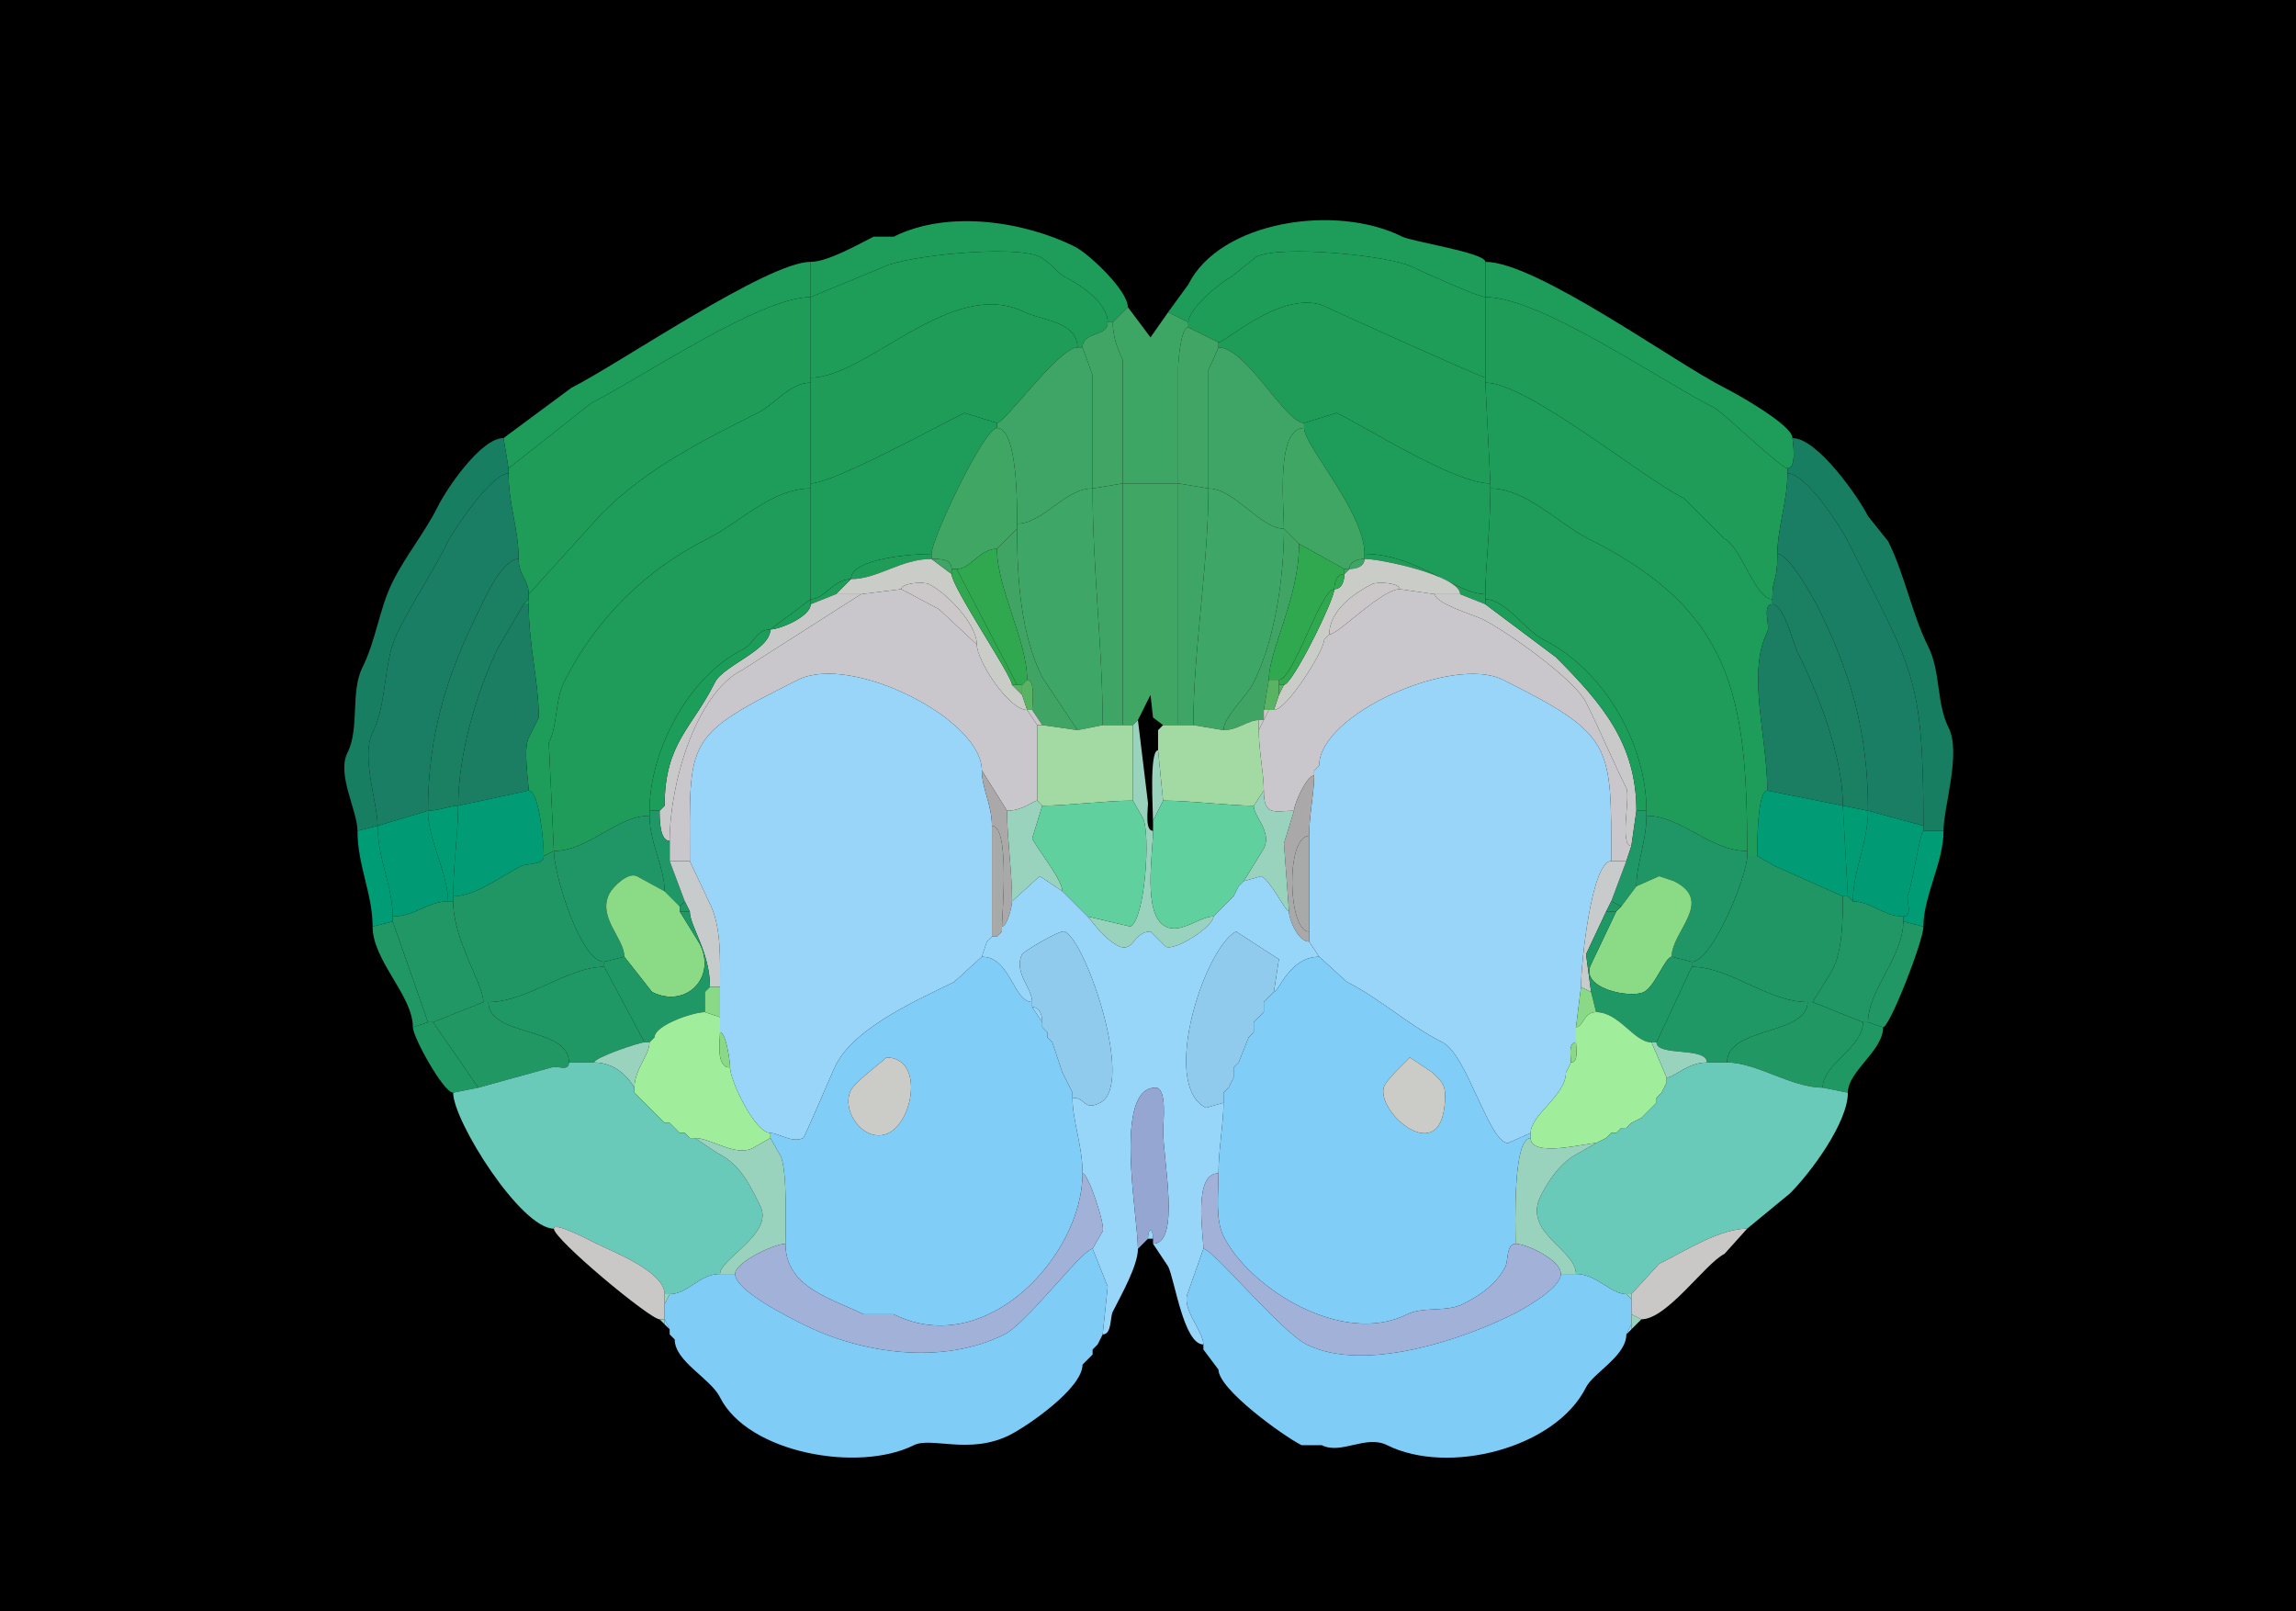 <svg xmlns="http://www.w3.org/2000/svg" xmlns:xlink="http://www.w3.org/1999/xlink"  viewBox="0 0 456 320">
<g>
<rect width="456" height="320" fill="#000000"  stroke-width="0" /> 
<path  fill="#1E9C59" stroke-width="0" stroke="#1E9C59" d = " M220 64 L221,64 C221,64 224,61 224,61 224,57.679 216.248,50.374 213.5,49 203.496,43.998 188.347,41.577 177.5,47 177.5,47 173.5,47 173.5,47 170.419,48.54 164.399,52 161,52 161,52 161,59 161,59 161,59 175.5,53 175.5,53 179.992,50.754 201.632,48.566 206.5,51 208.503,52.002 210.1,54.3 211.5,55 214.372,56.436 220,60.099 220,64  Z"/>

<path  fill="#1E9C59" stroke-width="0" stroke="#1E9C59" d = " M232 62 L236,64 C236,61.324 242.408,56.046 244.5,55 244.5,55 249.5,51 249.5,51 254.368,48.566 276.008,50.754 280.5,53 282.417,53.958 293.618,59 295,59 295,56.235 295,53.836 295,52 295,50.178 280.51,48.005 278.5,47 265.31,40.405 242.318,43.864 236,56.5 236,56.5 232,62 232,62  Z"/>

<path  fill="#1E9D58" stroke-width="0" stroke="#1E9D58" d = " M214 69 L215,69 C215,65.727 220,66.991 220,64 220,60.099 214.372,56.436 211.5,55 210.1,54.3 208.503,52.002 206.5,51 201.632,48.566 179.992,50.754 175.5,53 175.5,53 161,59 161,59 161,64.555 161,68.861 161,75 172.19,75 189.101,54.8 203.5,62 206.554,63.527 214,63.815 214,69  Z"/>

<path  fill="#1E9D58" stroke-width="0" stroke="#1E9D58" d = " M242 68 C243.364,68 255.398,56.949 263.5,61 266.344,62.422 294.396,75 295,75 295,75 295,59 295,59 293.618,59 282.417,53.958 280.5,53 276.008,50.754 254.368,48.566 249.5,51 249.5,51 244.5,55 244.5,55 242.408,56.046 236,61.324 236,64 236,64 236,65 236,65 236,65 242,68 242,68  Z"/>

<path  fill="#1E9D5A" stroke-width="0" stroke="#1E9D5A" d = " M100 87 L101,93 C101,93 117.5,80 117.5,80 127.36,75.07 150.889,59 161,59 161,59 161,52 161,52 152.39,52 122.877,72.312 113.5,77 113.5,77 100,87 100,87  Z"/>

<path  fill="#1E9D5A" stroke-width="0" stroke="#1E9D5A" d = " M356 87 C356,87.424 356.976,93 355,93 353.678,93 342.168,81.834 340.5,81 329.899,75.7 305.999,59 295,59 295,56.235 295,53.836 295,52 305.136,52 332.807,72.154 342.5,77 344.726,78.113 356,84.389 356,87  Z"/>

<path  fill="#1F9C58" stroke-width="0" stroke="#1F9C58" d = " M103 111 C103,114.334 105,115.042 105,118 105,118 119.5,102 119.5,102 128.671,92.829 139.762,87.369 150.5,82 153.976,80.262 156.845,76 161,76 161,76 161,75 161,75 161,68.861 161,64.555 161,59 150.889,59 127.36,75.07 117.5,80 117.5,80 101,93 101,93 101,93 101,94 101,94 101,100.369 103,104.951 103,111  Z"/>

<path  fill="#1F9C58" stroke-width="0" stroke="#1F9C58" d = " M353 110 C353,116.198 352,114.147 352,119 348.617,119 345.847,108.673 342.5,107 342.5,107 334.5,99 334.5,99 325.755,94.627 303.339,76 295,76 295,76 295,75 295,75 295,75 295,59 295,59 305.999,59 329.899,75.7 340.5,81 342.168,81.834 353.678,93 355,93 355,93 355,94 355,94 355,99.499 353,104.895 353,110  Z"/>

<path  fill="#1F9D58" stroke-width="0" stroke="#1F9D58" d = " M198 84 L191.5,82 C186.319,84.59 165.384,96 161,96 161,96 161,76 161,76 161,76 161,75 161,75 172.19,75 189.101,54.8 203.5,62 206.554,63.527 214,63.815 214,69 210.272,69 199.622,84 198,84  Z"/>

<path  fill="#3EA665" stroke-width="0" stroke="#3EA665" d = " M223 96 L234,96 C234,88.162 234,80.413 234,73 234,71.448 234.566,65 236,65 236,65 236,64 236,64 236,64 232,62 232,62 232,62 228.5,67 228.5,67 228.5,67 224,61 224,61 224,61 221,64 221,64 221,66.654 221.888,69.275 223,71.5 223,71.5 223,96 223,96  Z"/>

<path  fill="#1F9D58" stroke-width="0" stroke="#1F9D58" d = " M259 84 L265.5,82 C272.316,85.408 288.962,96 296,96 296,96 295,76 295,76 295,76 295,75 295,75 294.396,75 266.344,62.422 263.5,61 255.398,56.949 243.364,68 242,68 242,68 242,69 242,69 247.537,69 255.275,84 259,84  Z"/>

<path  fill="#40A565" stroke-width="0" stroke="#40A565" d = " M223 96 L217,97 C217,97 217,74.5 217,74.5 217,74.5 215,69 215,69 215,65.727 220,66.991 220,64 220,64 221,64 221,64 221,66.654 221.888,69.275 223,71.5 223,71.5 223,96 223,96  Z"/>

<path  fill="#40A565" stroke-width="0" stroke="#40A565" d = " M234 96 L240,97 C240,97 240,73.5 240,73.5 240,73.5 242,69 242,69 242,69 242,68 242,68 242,68 236,65 236,65 234.566,65 234,71.448 234,73 234,80.413 234,88.162 234,96  Z"/>

<path  fill="#3EA566" stroke-width="0" stroke="#3EA566" d = " M217 97 C211.446,97 207.196,104 202,104 202,100.754 202.161,85 198,85 198,85 198,84 198,84 199.622,84 210.272,69 214,69 214,69 215,69 215,69 215,69 217,74.5 217,74.5 217,74.5 217,97 217,97  Z"/>

<path  fill="#3EA566" stroke-width="0" stroke="#3EA566" d = " M240 97 C245.106,97 250.374,105 255,105 255,100.469 253.339,85 259,85 259,85 259,84 259,84 255.275,84 247.537,69 242,69 242,69 240,73.5 240,73.5 240,73.5 240,97 240,97  Z"/>

<path  fill="#1E9C5A" stroke-width="0" stroke="#1E9C5A" d = " M110 169 L108,170 C108,167.363 107.105,157 105,157 105,155.428 103.875,148.749 105,146.5 105,146.5 107,142.5 107,142.5 107,135.336 105,128.308 105,120 105,120 105,119 105,119 105,119 105,118 105,118 105,118 119.5,102 119.5,102 128.671,92.829 139.762,87.369 150.5,82 153.976,80.262 156.845,76 161,76 161,76 161,96 161,96 161,96 161,97 161,97 153.286,97 147.01,103.745 140.5,107 128.067,113.217 118.218,123.064 112,135.5 110.198,139.104 110.832,143.835 109,147.5 109,147.5 110,169 110,169  Z"/>

<path  fill="#1E9C5A" stroke-width="0" stroke="#1E9C5A" d = " M347 170 L349,170 C349,167.777 348.982,157 351,157 351,146.252 346.892,133.715 351,125.5 351.619,124.262 349.856,120 352,120 352,120 352,119 352,119 348.617,119 345.847,108.673 342.5,107 342.5,107 334.5,99 334.5,99 325.755,94.627 303.339,76 295,76 295,76 296,96 296,96 296,96 296,97 296,97 303.092,97 309.456,103.978 315.5,107 343.815,121.158 347,137.867 347,169 347,169 347,170 347,170  Z"/>

<path  fill="#1D9C5A" stroke-width="0" stroke="#1D9C5A" d = " M169 115 C165.56,115 163.747,119 161,119 161,110.171 161,104.286 161,97 161,97 161,96 161,96 165.384,96 186.319,84.59 191.5,82 191.5,82 198,84 198,84 198,84 198,85 198,85 195.47,85 185,106.979 185,110 181.704,110 169,110.778 169,115  Z"/>

<path  fill="#1D9C5A" stroke-width="0" stroke="#1D9C5A" d = " M271 110 C281.298,110 289.249,118 295,118 295,112.652 296,104.886 296,97 296,97 296,96 296,96 288.962,96 272.316,85.408 265.5,82 265.5,82 259,84 259,84 259,84 259,85 259,85 259,88.508 271,101.666 271,110  Z"/>

<path  fill="#3FA664" stroke-width="0" stroke="#3FA664" d = " M189 113 L190,113 C192.747,113 194.56,109 198,109 198,109 202,105 202,105 202,105 202,104 202,104 202,100.754 202.161,85 198,85 195.47,85 185,106.979 185,110 185,110 185,111 185,111 186.465,111 189,110.891 189,113  Z"/>

<path  fill="#3FA664" stroke-width="0" stroke="#3FA664" d = " M267 113 L268,113 C268,111.423 269.762,111 271,111 271,111 271,110 271,110 271,101.666 259,88.508 259,85 253.339,85 255,100.469 255,105 255,105 258,108 258,108 258,108 267,113 267,113  Z"/>

<path  fill="#187E61" stroke-width="0" stroke="#187E61" d = " M75 164 L71,165 C71,160.99 66.838,153.824 69,149.5 71.484,144.531 69.527,137.445 72,132.5 74.672,127.155 75.355,120.789 78,115.5 80.618,110.265 84.339,105.823 87,100.5 88.671,97.158 95.455,87 100,87 100,87 101,93 101,93 101,93 101,94 101,94 97.609,94 90.123,105.255 89,107.5 85.89,113.72 82.087,119.327 79,125.5 76.007,131.486 76.984,139.532 74,145.5 71.646,150.208 75,159.517 75,164  Z"/>

<path  fill="#187E61" stroke-width="0" stroke="#187E61" d = " M382 165 L386,165 C386,160.065 389.561,149.622 387,144.5 384.567,139.634 385.418,133.336 383,128.5 379.666,121.833 378.312,114.125 375,107.5 375,107.5 371,102.5 371,102.5 369.147,98.795 360.969,87 356,87 356,87.424 356.976,93 355,93 355,93 355,94 355,94 358.858,94 365.803,105.106 367,107.5 379.823,133.145 382,133.772 382,164 382,164 382,165 382,165  Z"/>

<path  fill="#1A7E64" stroke-width="0" stroke="#1A7E64" d = " M85 161 L75,164 C75,159.517 71.646,150.208 74,145.5 76.984,139.532 76.007,131.486 79,125.5 82.087,119.327 85.89,113.72 89,107.5 90.123,105.255 97.609,94 101,94 101,100.369 103,104.951 103,111 99.583,111 96.085,119.329 95,121.5 88.807,133.887 85,145.997 85,161  Z"/>

<path  fill="#1A7E64" stroke-width="0" stroke="#1A7E64" d = " M371 161 L382,164 C382,133.772 379.823,133.145 367,107.5 365.803,105.106 358.858,94 355,94 355,99.499 353,104.895 353,110 355.308,110 360.059,118.619 361,120.5 367.484,133.469 371,145.211 371,161  Z"/>

<path  fill="#3FA566" stroke-width="0" stroke="#3FA566" d = " M219 144 L223,144 C223,127.947 223,111.623 223,96 223,96 217,97 217,97 217,113.33 219,128.433 219,144  Z"/>

<path  fill="#40A664" stroke-width="0" stroke="#40A664" d = " M231 144 L234,144 C234,128.948 234,112.187 234,96 234,96 223,96 223,96 223,111.623 223,127.947 223,144 223,144 225,144 225,144 225,144 226,143 226,143 226,143 228.5,138 228.5,138 228.5,138 229,142.5 229,142.5 229,142.5 231,144 231,144  Z"/>

<path  fill="#3FA566" stroke-width="0" stroke="#3FA566" d = " M234 144 L237,144 C237,129.226 240,112.225 240,97 240,97 234,96 234,96 234,112.187 234,128.948 234,144  Z"/>

<path  fill="#1F9B5A" stroke-width="0" stroke="#1F9B5A" d = " M129 162 C122.495,162 116.836,169 110,169 110,169 109,147.5 109,147.5 110.832,143.835 110.198,139.104 112,135.5 118.218,123.064 128.067,113.217 140.5,107 147.01,103.745 153.286,97 161,97 161,104.286 161,110.171 161,119 161,119 153,125 153,125 150.141,125 149.803,127.849 147.5,129 136.427,134.536 129,149.458 129,161 129,161 129,162 129,162  Z"/>

<path  fill="#3EA666" stroke-width="0" stroke="#3EA666" d = " M219 144 L214,145 C214,145 207,134.5 207,134.5 202.776,126.052 202,115.188 202,105 202,105 202,104 202,104 207.196,104 211.446,97 217,97 217,113.33 219,128.433 219,144  Z"/>

<path  fill="#3EA666" stroke-width="0" stroke="#3EA666" d = " M237 144 L243,145 C243,142.306 247.501,138.499 249,135.5 253.158,127.184 255,114.866 255,105 250.374,105 245.106,97 240,97 240,112.225 237,129.226 237,144  Z"/>

<path  fill="#1F9B5A" stroke-width="0" stroke="#1F9B5A" d = " M327 162 C333.922,162 339.603,169 347,169 347,137.867 343.815,121.158 315.5,107 309.456,103.978 303.092,97 296,97 296,104.886 295,112.652 295,118 295,118 295,119 295,119 298.955,119 303.024,125.262 306.5,127 318.591,133.046 327,147.786 327,161 327,161 327,162 327,162  Z"/>

<path  fill="#40A564" stroke-width="0" stroke="#40A564" d = " M207 144 L214,145 C214,145 207,134.5 207,134.5 202.776,126.052 202,115.188 202,105 202,105 198,109 198,109 198,116.815 204,127.301 204,135 205.684,135 205,139.679 205,141 205,141 207,144 207,144  Z"/>

<path  fill="#40A564" stroke-width="0" stroke="#40A564" d = " M250 143 L251,143 C251,143 251,141 251,141 251,141 252,135 252,135 252,129.059 258,118.835 258,108 258,108 255,105 255,105 255,114.866 253.158,127.184 249,135.5 247.501,138.499 243,142.306 243,145 245.833,145 247.84,143 250,143  Z"/>

<path  fill="#2FA850" stroke-width="0" stroke="#2FA850" d = " M252 135 L254,135 C256.89,135 262.277,117 265,117 265,115.762 265.423,114 267,114 267,114 267,113 267,113 267,113 258,108 258,108 258,118.835 252,129.059 252,135  Z"/>

<path  fill="#2FA850" stroke-width="0" stroke="#2FA850" d = " M202 136 L203,136 C203,136 204,135 204,135 204,127.301 198,116.815 198,109 194.56,109 192.747,113 190,113 190,113 202,136 202,136  Z"/>

<path  fill="#1E9C58" stroke-width="0" stroke="#1E9C58" d = " M185 111 C178.84,111 174.395,115 169,115 169,110.778 181.704,110 185,110 185,110 185,111 185,111  Z"/>

<path  fill="#1E9C58" stroke-width="0" stroke="#1E9C58" d = " M295 119 L295,120 C295,120 290,118 290,118 290,114.391 274.466,111 271,111 271,111 271,110 271,110 281.298,110 289.249,118 295,118 295,118 295,119 295,119  Z"/>

<path  fill="#1B7F62" stroke-width="0" stroke="#1B7F62" d = " M366 160 L371,161 C371,145.211 367.484,133.469 361,120.5 360.059,118.619 355.308,110 353,110 353,116.198 352,114.147 352,119 352,119 352,120 352,120 354.295,120 356.171,127.842 357,129.5 361.179,137.858 366,150.233 366,160  Z"/>

<path  fill="#1B7F62" stroke-width="0" stroke="#1B7F62" d = " M91 160 C89.436,160 87.124,161 85,161 85,145.997 88.807,133.887 95,121.5 96.085,119.329 99.583,111 103,111 103,114.334 105,115.042 105,118 105,118 105,119 105,119 105,119 104,120 104,120 104,120 99,128.5 99,128.5 94.722,137.057 91,149.892 91,160  Z"/>

<path  fill="#CACCC7" stroke-width="0" stroke="#CACCC7" d = " M203 138 L204,141 C200.31,141 194,131.167 194,128 194,123.924 188.059,117.779 184.5,116 183.427,115.464 179,115.749 179,117 179,117 171,118 171,118 171,118 166,118 166,118 166,118 169,115 169,115 174.395,115 178.84,111 185,111 185,111 189,114 189,114 189,116.559 201,134.241 201,136 201,136 203,138 203,138  Z"/>

<path  fill="#3FA466" stroke-width="0" stroke="#3FA466" d = " M189 113 L189,114 C189,114 185,111 185,111 186.465,111 189,110.891 189,113  Z"/>

<path  fill="#3FA466" stroke-width="0" stroke="#3FA466" d = " M271 111 C269.762,111 268,111.423 268,113 269.238,113 271,112.577 271,111  Z"/>

<path  fill="#CACCC7" stroke-width="0" stroke="#CACCC7" d = " M254 138 L253,141 C255.603,141 263,129.174 263,127 263,127 264,126 264,126 264,121.134 269.153,117.674 272.5,116 273.573,115.464 278,115.749 278,117 278,117 285,118 285,118 285,118 290,118 290,118 290,114.391 274.466,111 271,111 271,112.577 269.238,113 268,113 268,113 267,114 267,114 267,115.238 266.577,117 265,117 265,119.119 256.68,136 255,136 255,136 254,138 254,138  Z"/>

<path  fill="#2FA84F" stroke-width="0" stroke="#2FA84F" d = " M201 136 L202,136 C202,136 190,113 190,113 190,113 189,113 189,113 189,113 189,114 189,114 189,116.559 201,134.241 201,136  Z"/>

<path  fill="#3FA466" stroke-width="0" stroke="#3FA466" d = " M268 113 L267,114 C267,114 267,113 267,113 267,113 268,113 268,113  Z"/>

<path  fill="#2FA84F" stroke-width="0" stroke="#2FA84F" d = " M267 114 C265.423,114 265,115.762 265,117 266.577,117 267,115.238 267,114  Z"/>

<path  fill="#1E9C58" stroke-width="0" stroke="#1E9C58" d = " M161 119 L161,120 C161,120 166,118 166,118 166,118 169,115 169,115 165.56,115 163.747,119 161,119  Z"/>

<path  fill="#CCC7C9" stroke-width="0" stroke="#CCC7C9" d = " M179 117 L186.5,121 L194,128 C194,123.924 188.059,117.779 184.5,116 183.427,115.464 179,115.749 179,117  Z"/>

<path  fill="#CCC7C9" stroke-width="0" stroke="#CCC7C9" d = " M278 117 C274.399,117 265.784,126 264,126 264,121.134 269.153,117.674 272.5,116 273.573,115.464 278,115.749 278,117  Z"/>

<path  fill="#CAC7CC" stroke-width="0" stroke="#CAC7CC" d = " M133 171 L137,171 C137,146.607 135.776,146.362 158.5,135 169.012,129.744 195,142.747 195,153 195,153 200,161 200,161 203.128,161 205.28,159 206,159 206,153.401 206,149.02 206,144 206,144 204,141 204,141 200.31,141 194,131.167 194,128 194,128 186.5,121 186.5,121 186.5,121 179,117 179,117 179,117 171,118 171,118 171,118 147.5,133 147.5,133 138.151,137.675 133,155.677 133,167 133,167 133,171 133,171  Z"/>

<path  fill="#2FA84F" stroke-width="0" stroke="#2FA84F" d = " M254 136 L255,136 C256.68,136 265,119.119 265,117 262.277,117 256.89,135 254,135 254,135 254,136 254,136  Z"/>

<path  fill="#CAC7CC" stroke-width="0" stroke="#CAC7CC" d = " M320 171 L323,171 C323,171 324,168 324,168 321.573,168 323.861,158.222 323,156.5 320.228,150.955 317.843,145.186 315,139.5 312.638,134.776 299.105,125.303 294.5,123 292.971,122.235 285,119.838 285,118 285,118 278,117 278,117 274.399,117 265.784,126 264,126 264,126 263,127 263,127 263,129.174 255.603,141 253,141 253,141 252,141 252,141 252,141 251,143 251,143 251,143 250,145 250,145 250,148.962 251,153.688 251,157 251,162.269 253.19,161 257,161 257,159.699 259.496,154 261,154 261,154 261,153 261,153 261,153 262,152 262,152 262,141.839 288.546,130.023 298.5,135 320.532,146.016 320,147.809 320,171  Z"/>

<path  fill="#C9C9CA" stroke-width="0" stroke="#C9C9CA" d = " M131 161 C131,162.623 131.005,167 133,167 133,155.677 138.151,137.675 147.5,133 147.5,133 171,118 171,118 171,118 166,118 166,118 166,118 161,120 161,120 161,122.449 154.846,125 153,125 153,129.098 143.679,132.141 142,135.5 137.369,144.761 132,147.573 132,160 132,160 131,161 131,161  Z"/>

<path  fill="#C9C9CA" stroke-width="0" stroke="#C9C9CA" d = " M325 161 L324,168 C321.573,168 323.861,158.222 323,156.5 320.228,150.955 317.843,145.186 315,139.5 312.638,134.776 299.105,125.303 294.5,123 292.971,122.235 285,119.838 285,118 285,118 290,118 290,118 290,118 295,120 295,120 295,120 309,130.5 309,130.5 318.338,139.838 325,147.791 325,161  Z"/>

<path  fill="#1F9C58" stroke-width="0" stroke="#1F9C58" d = " M104 120 L105,120 C105,120 105,119 105,119 105,119 104,120 104,120  Z"/>

<path  fill="#1D9D5A" stroke-width="0" stroke="#1D9D5A" d = " M161 120 C161,122.449 154.846,125 153,125 153,125 161,119 161,119 161,119 161,120 161,120  Z"/>

<path  fill="#1D9D5A" stroke-width="0" stroke="#1D9D5A" d = " M325 161 L327,161 C327,147.786 318.591,133.046 306.5,127 303.024,125.262 298.955,119 295,119 295,119 295,120 295,120 295,120 309,130.5 309,130.5 318.338,139.838 325,147.791 325,161  Z"/>

<path  fill="#1B7E63" stroke-width="0" stroke="#1B7E63" d = " M105 157 L91,160 C91,149.892 94.722,137.057 99,128.5 99,128.5 104,120 104,120 104,120 105,120 105,120 105,128.308 107,135.336 107,142.5 107,142.5 105,146.5 105,146.5 103.875,148.749 105,155.428 105,157  Z"/>

<path  fill="#1B7E63" stroke-width="0" stroke="#1B7E63" d = " M351 157 L366,160 C366,150.233 361.179,137.858 357,129.5 356.171,127.842 354.295,120 352,120 349.856,120 351.619,124.262 351,125.5 346.892,133.715 351,146.252 351,157  Z"/>

<path  fill="#1D9D5A" stroke-width="0" stroke="#1D9D5A" d = " M129 161 L131,161 C131,161 132,160 132,160 132,147.573 137.369,144.761 142,135.5 143.679,132.141 153,129.098 153,125 150.141,125 149.803,127.849 147.5,129 136.427,134.536 129,149.458 129,161  Z"/>

<path  fill="#CCC7C9" stroke-width="0" stroke="#CCC7C9" d = " M264 126 L263,127 C263,127 264,126 264,126  Z"/>

<path  fill="#98D5F9" stroke-width="0" stroke="#98D5F9" d = " M145 212 C145,214.645 149.954,225 153,225 154.606,225 157.339,227.081 159.5,226 159.859,225.82 165.223,213.055 166,211.5 169.827,203.845 183.129,198.185 189.5,195 189.5,195 195,190 195,190 195,190 196,187 196,187 196,187 197,186 197,186 197,186 197,164 197,164 197,159.768 195,156.62 195,153 195,142.747 169.012,129.744 158.5,135 135.776,146.362 137,146.607 137,171 137,171 141,179.5 141,179.5 143.278,184.056 143,190.495 143,196 143,196 143,202 143,202 143,202 143,205 143,205 144.175,205 145,210.704 145,212  Z"/>

<path  fill="#58B362" stroke-width="0" stroke="#58B362" d = " M204 141 L205,141 C205,139.679 205.684,135 204,135 204,135 203,136 203,136 203,136 203,138 203,138 203,138 204,141 204,141  Z"/>

<path  fill="#58B362" stroke-width="0" stroke="#58B362" d = " M252 141 L253,141 C253,141 254,138 254,138 254,138 254,136 254,136 254,136 254,135 254,135 254,135 252,135 252,135 252,135 251,141 251,141 251,141 252,141 252,141  Z"/>

<path  fill="#98D5F9" stroke-width="0" stroke="#98D5F9" d = " M311 213 C311,217.594 304,221.318 304,225 304,225 299.5,227 299.5,227 295.745,227 291.374,209.437 286.5,207 279.87,203.685 274,198.25 267.5,195 267.5,195 262,190 262,190 262,190 260,187 260,187 260,187 260,185 260,185 260,185 260,166 260,166 260,161.893 261,157.531 261,154 261,154 261,153 261,153 261,153 262,152 262,152 262,141.839 288.546,130.023 298.5,135 320.532,146.016 320,147.809 320,171 316.114,171 314,191.252 314,196 314,196 313,204 313,204 313,204 313,207 313,207 311.421,207 312,209.855 312,211 312,211 311,213 311,213  Z"/>

<path  fill="#58B263" stroke-width="0" stroke="#58B263" d = " M203 136 L203,138 C203,138 201,136 201,136 201,136 202,136 202,136 202,136 203,136 203,136  Z"/>

<path  fill="#58B263" stroke-width="0" stroke="#58B263" d = " M255 136 L254,138 C254,138 254,136 254,136 254,136 255,136 255,136  Z"/>

<path  fill="#CCC7C9" stroke-width="0" stroke="#CCC7C9" d = " M206 144 L207,144 C207,144 205,141 205,141 205,141 204,141 204,141 204,141 206,144 206,144  Z"/>

<path  fill="#CCC7C9" stroke-width="0" stroke="#CCC7C9" d = " M252 141 L251,143 C251,143 251,141 251,141 251,141 252,141 252,141  Z"/>

<path  fill="#99D2BD" stroke-width="0" stroke="#99D2BD" d = " M216 182 L218.5,185 C225.603,192.103 224.066,185 228.5,185 L231.5,188 C233.392,188.946 241,184.009 241,182 238.224,182 234.554,185.527 231.5,184 226.856,181.678 229,169.526 229,165 227.335,165 228,160.778 228,159.5 228,159.5 226,143 226,143 226,143 225,144 225,144 225,148.555 225,154.234 225,159 225,159 227,162.5 227,162.5 228.529,165.558 227.439,182.53 224.5,184 224.5,184 216,182 216,182  Z"/>

<path  fill="#A3DAA3" stroke-width="0" stroke="#A3DAA3" d = " M231 159 C236.489,159 244.037,160 249,160 249,160 251,157 251,157 251,153.688 250,148.962 250,145 250,145 250,143 250,143 247.84,143 245.833,145 243,145 243,145 237,144 237,144 237,144 234,144 234,144 234,144 231,144 231,144 231,144 230,145 230,145 230,145 230,149 230,149 230,149 231,159 231,159  Z"/>

<path  fill="#CCC7C9" stroke-width="0" stroke="#CCC7C9" d = " M251 143 L250,145 C250,145 250,143 250,143 250,143 251,143 251,143  Z"/>

<path  fill="#A3DAA3" stroke-width="0" stroke="#A3DAA3" d = " M225 159 C219.55,159 211.984,160 207,160 207,160 206,159 206,159 206,153.401 206,149.02 206,144 206,144 207,144 207,144 207,144 214,145 214,145 214,145 219,144 219,144 219,144 223,144 223,144 223,144 225,144 225,144 225,148.555 225,154.234 225,159  Z"/>

<path  fill="#99D2BD" stroke-width="0" stroke="#99D2BD" d = " M231 144 L230,145 C230,145 231,144 231,144  Z"/>

<path  fill="#99D2BD" stroke-width="0" stroke="#99D2BD" d = " M231 159 L229,163 C229,161.009 228.207,149 230,149 230,149 231,159 231,159  Z"/>

<path  fill="#AAA8A9" stroke-width="0" stroke="#AAA8A9" d = " M262 152 L261,153 C261,153 262,152 262,152  Z"/>

<path  fill="#AAA8A9" stroke-width="0" stroke="#AAA8A9" d = " M201 179 C201,180.041 200.014,184 199,184 199,181.647 200.63,164 197,164 197,159.768 195,156.62 195,153 195,153 200,161 200,161 200,166.361 201,173.004 201,179  Z"/>

<path  fill="#AAA8A9" stroke-width="0" stroke="#AAA8A9" d = " M260 185 L260,187 C257.823,187 256,182.664 256,181 256,181 255,167.5 255,167.5 255,167.5 257,161 257,161 257,159.699 259.496,154 261,154 261,157.531 260,161.893 260,166 255.296,166 255.746,185 260,185  Z"/>

<path  fill="#019C75" stroke-width="0" stroke="#019C75" d = " M108 170 C108,171.845 104.619,171.441 103.5,172 99.693,173.904 94.402,178 90,178 90,172.004 91,165.361 91,160 91,160 105,157 105,157 107.105,157 108,167.363 108,170  Z"/>

<path  fill="#99D2BD" stroke-width="0" stroke="#99D2BD" d = " M247 175 L250.5,174 C252.449,174.974 255.27,181 256,181 256,181 255,167.5 255,167.5 255,167.5 257,161 257,161 253.19,161 251,162.269 251,157 251,157 249,160 249,160 249,162.259 252.675,165.151 251,168.5 251,168.5 247,175 247,175  Z"/>

<path  fill="#019C75" stroke-width="0" stroke="#019C75" d = " M366 178 L367,178 C367,178 366,160 366,160 366,160 351,157 351,157 348.982,157 349,167.777 349,170 349,170 352.5,172 352.5,172 352.5,172 366,178 366,178  Z"/>

<path  fill="#99D2BD" stroke-width="0" stroke="#99D2BD" d = " M211 177 L206.5,174 L201,179 C201,173.004 200,166.361 200,161 203.128,161 205.28,159 206,159 206,159 207,160 207,160 207,160 205,166.5 205,166.5 206.131,168.761 211,174.738 211,177  Z"/>

<path  fill="#61D09F" stroke-width="0" stroke="#61D09F" d = " M211 177 L216,182 C216,182 224.5,184 224.5,184 227.439,182.53 228.529,165.558 227,162.5 227,162.5 225,159 225,159 219.55,159 211.984,160 207,160 207,160 205,166.5 205,166.5 206.131,168.761 211,174.738 211,177  Z"/>

<path  fill="#61D09F" stroke-width="0" stroke="#61D09F" d = " M244 179 L241,182 C238.224,182 234.554,185.527 231.5,184 226.856,181.678 229,169.526 229,165 229,165 229,163 229,163 229,163 231,159 231,159 236.489,159 244.037,160 249,160 249,162.259 252.675,165.151 251,168.5 251,168.5 247,175 247,175 247,175 246,176 246,176 246,176 245,178 245,178 245,178 244,179 244,179  Z"/>

<path  fill="#009C74" stroke-width="0" stroke="#009C74" d = " M89 179 L90,179 C90,179 90,178 90,178 90,172.004 91,165.361 91,160 89.436,160 87.124,161 85,161 85,166.775 89,173.565 89,179  Z"/>

<path  fill="#1F9766" stroke-width="0" stroke="#1F9766" d = " M132 160 L131,161 C131,161 132,160 132,160  Z"/>

<path  fill="#009C74" stroke-width="0" stroke="#009C74" d = " M367 178 L368,179 C368,172.843 371,167.411 371,161 371,161 366,160 366,160 366,160 367,178 367,178  Z"/>

<path  fill="#009B75" stroke-width="0" stroke="#009B75" d = " M89 179 C85.01,179 82.334,182 78,182 78,176.09 75,170.546 75,164 75,164 85,161 85,161 85,166.775 89,173.565 89,179  Z"/>

<path  fill="#1F9766" stroke-width="0" stroke="#1F9766" d = " M136 179 L135,180 C135,180 132,177 132,177 132,172.254 129,167.367 129,162 129,162 129,161 129,161 129,161 131,161 131,161 131,162.623 131.005,167 133,167 133,167 133,171 133,171 133,171 136,179 136,179  Z"/>

<path  fill="#1F9766" stroke-width="0" stroke="#1F9766" d = " M320 179 L322,180 C322,180 325,176 325,176 325,171.545 327,167.171 327,162 327,162 327,161 327,161 327,161 325,161 325,161 325,161 324,168 324,168 324,168 323,171 323,171 323,171 320,179 320,179  Z"/>

<path  fill="#009B75" stroke-width="0" stroke="#009B75" d = " M368 179 C371.541,179 374.145,182 378,182 380.064,182 378.426,178.647 379,177.5 379.698,176.105 381.4,165 382,165 382,165 382,164 382,164 382,164 371,161 371,161 371,167.411 368,172.843 368,179  Z"/>

<path  fill="#209666" stroke-width="0" stroke="#209666" d = " M124 190 L120,191 C115.283,191 110,173.586 110,169 116.836,169 122.495,162 129,162 129,167.367 132,172.254 132,177 132,177 126.5,174 126.5,174 124.748,173.124 121.702,176.096 121,177.5 118.64,182.22 124,186.338 124,190  Z"/>

<path  fill="#209666" stroke-width="0" stroke="#209666" d = " M332 190 L336,191 C340.093,191 347,173.929 347,170 347,170 347,169 347,169 339.603,169 333.922,162 327,162 327,167.171 325,171.545 325,176 325,176 329.5,174 329.5,174 329.5,174 332.5,175 332.5,175 340.553,179.027 332,184.927 332,190  Z"/>

<path  fill="#009C75" stroke-width="0" stroke="#009C75" d = " M78 183 L74,184 C74,177.519 71,171.851 71,165 71,165 75,164 75,164 75,170.546 78,176.09 78,182 78,182 78,183 78,183  Z"/>

<path  fill="#A8AAAA" stroke-width="0" stroke="#A8AAAA" d = " M197 186 L198,186 C198,186 199,185 199,185 199,185 199,184 199,184 199,181.647 200.63,164 197,164 197,164 197,186 197,186  Z"/>

<path  fill="#A8AAAA" stroke-width="0" stroke="#A8AAAA" d = " M260 166 C255.296,166 255.746,185 260,185 260,185 260,166 260,166  Z"/>

<path  fill="#009C75" stroke-width="0" stroke="#009C75" d = " M378 183 L382,184 C382,177.921 386,171.274 386,165 386,165 382,165 382,165 381.4,165 379.698,176.105 379,177.5 378.426,178.647 380.064,182 378,182 378,182 378,183 378,183  Z"/>

<path  fill="#209665" stroke-width="0" stroke="#209665" d = " M96 199 L97,199 C104.746,199 112.744,192 120,192 120,192 120,191 120,191 115.283,191 110,173.586 110,169 110,169 108,170 108,170 108,171.845 104.619,171.441 103.5,172 99.693,173.904 94.402,178 90,178 90,178 90,179 90,179 90,186.714 96,195.428 96,199  Z"/>

<path  fill="#209665" stroke-width="0" stroke="#209665" d = " M359 199 L360,199 C360,199 364,192.5 364,192.5 365.941,188.619 366,182.643 366,178 366,178 352.5,172 352.5,172 352.5,172 349,170 349,170 349,170 347,170 347,170 347,173.929 340.093,191 336,191 336,191 336,192 336,192 343.537,192 351.122,199 359,199  Z"/>

<path  fill="#C8CBCC" stroke-width="0" stroke="#C8CBCC" d = " M141 196 L143,196 C143,190.495 143.278,184.056 141,179.5 141,179.5 137,171 137,171 137,171 133,171 133,171 133,171 136,179 136,179 136,179 137,181 137,181 137,183.954 141,188.991 141,196  Z"/>

<path  fill="#C8CBCC" stroke-width="0" stroke="#C8CBCC" d = " M314 196 L316,197 C316,197 315,189.5 315,189.5 315,189.5 319,181 319,181 319,181 320,179 320,179 320,179 323,171 323,171 323,171 320,171 320,171 316.114,171 314,191.252 314,196  Z"/>

<path  fill="#8ADA86" stroke-width="0" stroke="#8ADA86" d = " M135 181 L139,187.5 C142.351,194.203 136.178,200.339 129.5,197 L124,190 C124,186.338 118.64,182.22 121,177.5 121.702,176.096 124.748,173.124 126.5,174 126.5,174 132,177 132,177 132,177 135,180 135,180 135,180 135,181 135,181  Z"/>

<path  fill="#97D6F9" stroke-width="0" stroke="#97D6F9" d = " M239 248 L236,256.5 C234.363,259.774 239,264.252 239,267 235.085,267 233.308,254.117 232,251.5 232,251.5 229,247 229,247 234.519,247 231,230.295 231,224.5 231,223.068 231.863,216 229.5,216 221.008,216 226,241.579 226,248 226,251.399 222.54,257.419 221,260.5 220.441,261.619 220.845,265 219,265 219,265 220,255.5 220,255.5 220,255.5 217,248 217,248 217,248 219,244.5 219,244.5 219.559,243.382 216.163,233 215,233 215,227.554 213,222.537 213,218 215.791,218 215.135,220.683 218.5,219 225.407,215.546 215.799,187.15 211.5,185 210.545,184.522 203.239,189.022 203,189.5 201.22,193.06 205,196.23 205,199 201.246,199 200.697,190 195,190 195,190 196,187 196,187 196,187 197,186 197,186 197,186 198,186 198,186 198,186 199,185 199,185 199,185 199,184 199,184 200.014,184 201,180.041 201,179 201,179 206.5,174 206.5,174 206.5,174 211,177 211,177 211,177 216,182 216,182 216,182 218.5,185 218.5,185 225.603,192.103 224.066,185 228.5,185 228.5,185 231.5,188 231.5,188 233.392,188.946 241,184.009 241,182 241,182 244,179 244,179 244,179 245,178 245,178 245,178 246,176 246,176 246,176 247,175 247,175 247,175 250.5,174 250.5,174 252.449,174.974 255.27,181 256,181 256,182.664 257.823,187 260,187 260,187 262,190 262,190 256.102,190 253.975,197 253,197 253,197 254,190.5 254,190.5 254,190.5 245.5,185 245.5,185 239.309,188.095 230.298,215.399 239.5,220 239.5,220 243,219 243,219 243,223.121 242,228.275 242,233 236.902,233 239,245.07 239,248  Z"/>

<path  fill="#8ADA86" stroke-width="0" stroke="#8ADA86" d = " M321 181 L316,191.5 C313.595,196.311 323.823,198.339 326.5,197 328.683,195.908 330.759,190 332,190 332,184.927 340.553,179.027 332.5,175 332.5,175 329.5,174 329.5,174 329.5,174 325,176 325,176 325,176 322,180 322,180 322,180 321,181 321,181  Z"/>

<path  fill="#99D2BD" stroke-width="0" stroke="#99D2BD" d = " M247 175 L246,176 C246,176 247,175 247,175  Z"/>

<path  fill="#99D2BD" stroke-width="0" stroke="#99D2BD" d = " M245 178 L244,179 C244,179 245,178 245,178  Z"/>

<path  fill="#209765" stroke-width="0" stroke="#209765" d = " M370 203 L371,203 C371,196.553 378,190.065 378,183 378,183 378,182 378,182 374.145,182 371.541,179 368,179 368,179 367,178 367,178 367,178 366,178 366,178 366,182.643 365.941,188.619 364,192.5 364,192.5 360,199 360,199 360,199 370,203 370,203  Z"/>

<path  fill="#209765" stroke-width="0" stroke="#209765" d = " M85 203 L86,203 C86,203 96,199 96,199 96,195.428 90,186.714 90,179 90,179 89,179 89,179 85.01,179 82.334,182 78,182 78,182 78,183 78,183 78,183 85,203 85,203  Z"/>

<path  fill="#219665" stroke-width="0" stroke="#219665" d = " M135 181 L137,181 C137,181 136,179 136,179 136,179 135,180 135,180 135,180 135,181 135,181  Z"/>

<path  fill="#219665" stroke-width="0" stroke="#219665" d = " M319 181 L321,181 C321,181 322,180 322,180 322,180 320,179 320,179 320,179 319,181 319,181  Z"/>

<path  fill="#1F9866" stroke-width="0" stroke="#1F9866" d = " M128 207 L129,207 C129,207 130,206 130,206 130,203.591 137.68,201 140,201 140,201 140,197 140,197 140,197 141,196 141,196 141,188.991 137,183.954 137,181 137,181 135,181 135,181 135,181 139,187.5 139,187.5 142.351,194.203 136.178,200.339 129.5,197 129.5,197 124,190 124,190 124,190 120,191 120,191 120,191 120,192 120,192 120,192 128,207 128,207  Z"/>

<path  fill="#1F9866" stroke-width="0" stroke="#1F9866" d = " M328 207 L329,207 C329,207 336,192 336,192 336,192 336,191 336,191 336,191 332,190 332,190 330.759,190 328.683,195.908 326.5,197 323.823,198.339 313.595,196.311 316,191.5 316,191.5 321,181 321,181 321,181 319,181 319,181 319,181 315,189.5 315,189.5 315,189.5 316,197 316,197 316,197 317,201 317,201 321.595,201 324.54,207 328,207  Z"/>

<path  fill="#209764" stroke-width="0" stroke="#209764" d = " M85 203 L82,204 C82,197.702 74,190.818 74,184 74,184 78,183 78,183 78,183 85,203 85,203  Z"/>

<path  fill="#209764" stroke-width="0" stroke="#209764" d = " M371 203 L374,204 C375.285,204 382,186.932 382,184 382,184 378,183 378,183 378,190.065 371,196.553 371,203  Z"/>

<path  fill="#AAA8A9" stroke-width="0" stroke="#AAA8A9" d = " M199 185 L198,186 C198,186 199,185 199,185  Z"/>

<path  fill="#90CAED" stroke-width="0" stroke="#90CAED" d = " M213 217 L213,218 C215.791,218 215.135,220.683 218.5,219 225.407,215.546 215.799,187.15 211.5,185 210.545,184.522 203.239,189.022 203,189.5 201.22,193.06 205,196.23 205,199 205,199 205,200 205,200 206.577,200 207,201.762 207,203 207,203 207,204 207,204 207,204 208,205 208,205 208,205 208,206 208,206 208,206 209,207 209,207 209,207 211,213 211,213 211,213 213,217 213,217  Z"/>

<path  fill="#90CAED" stroke-width="0" stroke="#90CAED" d = " M243 217 L243,219 C243,219 239.5,220 239.5,220 230.298,215.399 239.309,188.095 245.5,185 245.5,185 254,190.5 254,190.5 254,190.5 253,197 253,197 253,197 252,198 252,198 252,198 251,199 251,199 251,199 251,201 251,201 251,201 250,202 250,202 250,202 249,203 249,203 249,203 249,205 249,205 249,205 248,206 248,206 248,206 246,211 246,211 246,211 245,212 245,212 245,212 245,214 245,214 245,214 244,216 244,216 244,216 243,217 243,217  Z"/>

<path  fill="#AAA8A9" stroke-width="0" stroke="#AAA8A9" d = " M197 186 L196,187 C196,187 197,186 197,186  Z"/>

<path  fill-rule="evenodd" fill="#80CDF8" stroke-width="0" stroke="#80CDF8" d = " M176 210 C176,210.297 169.892,214.717 169,216.5 166.875,220.749 171.877,227.311 176.5,225 181.497,222.502 183.471,210 176,210  M215 233 C215,249.301 195.817,270.159 177.5,261 L171.5,261 C165.303,257.902 156,255.743 156,247 156,244.103 156.43,232.36 155,229.5 155,229.5 153,226 153,226 153,226 153,225 153,225 154.606,225 157.339,227.081 159.5,226 159.859,225.82 165.223,213.055 166,211.5 169.827,203.845 183.129,198.185 189.5,195 189.5,195 195,190 195,190 200.697,190 201.246,199 205,199 205,199 205,200 205,200 205,200 207,203 207,203 207,203 207,204 207,204 207,204 208,205 208,205 208,205 208,206 208,206 208,206 209,207 209,207 209,207 211,213 211,213 211,213 213,217 213,217 213,217 213,218 213,218 213,222.537 215,227.554 215,233  Z"/>

<path  fill-rule="evenodd" fill="#80CDF8" stroke-width="0" stroke="#80CDF8" d = " M280 210 C280,210.06 275.706,214.088 275,215.5 272.54,220.42 287,233.141 287,217.5 287,215.212 286.111,214.611 284.5,213 L280,210  M242 233 C242,236.997 241.33,242.161 243,245.5 248.122,255.743 266.522,267.489 279.5,261 282.598,259.451 287.324,260.588 290.5,259 293.807,257.346 297.212,255.075 299,251.5 299.559,250.381 299.155,247 301,247 301,243.386 300.401,226 304,226 304,226 304,225 304,225 304,225 299.5,227 299.5,227 295.745,227 291.374,209.437 286.5,207 279.87,203.685 274,198.25 267.5,195 267.5,195 262,190 262,190 256.102,190 253.975,197 253,197 253,197 252,198 252,198 252,198 251,199 251,199 251,199 251,201 251,201 251,201 250,202 250,202 250,202 249,203 249,203 249,203 249,205 249,205 249,205 248,206 248,206 248,206 246,211 246,211 246,211 245,212 245,212 245,212 245,214 245,214 245,214 244,216 244,216 244,216 243,217 243,217 243,217 243,219 243,219 243,223.121 242,228.275 242,233  Z"/>

<path  fill="#1F9865" stroke-width="0" stroke="#1F9865" d = " M113 211 L118,211 C118,210.044 126.939,207 128,207 128,207 120,192 120,192 112.744,192 104.746,199 97,199 97,206.004 113,203.763 113,211  Z"/>

<path  fill="#1F9865" stroke-width="0" stroke="#1F9865" d = " M339 211 L343,211 C343,203.82 359,205.614 359,199 351.122,199 343.537,192 336,192 336,192 329,207 329,207 329,209.886 339,207.795 339,211  Z"/>

<path  fill="#C8CBCC" stroke-width="0" stroke="#C8CBCC" d = " M141 196 L140,197 C140,197 141,196 141,196  Z"/>

<path  fill="#8AD987" stroke-width="0" stroke="#8AD987" d = " M140 201 L143,202 C143,202 143,196 143,196 143,196 141,196 141,196 141,196 140,197 140,197 140,197 140,201 140,201  Z"/>

<path  fill="#8AD987" stroke-width="0" stroke="#8AD987" d = " M317 201 C314.46,201 314.457,204 313,204 313,204 314,196 314,196 314,196 316,197 316,197 316,197 317,201 317,201  Z"/>

<path  fill="#97D6F9" stroke-width="0" stroke="#97D6F9" d = " M253 197 L252,198 C252,198 253,197 253,197  Z"/>

<path  fill="#97D6F9" stroke-width="0" stroke="#97D6F9" d = " M252 198 L251,199 C251,199 252,198 252,198  Z"/>

<path  fill="#219764" stroke-width="0" stroke="#219764" d = " M113 211 C113,212.951 110.546,211.477 109.5,212 L95,216 C95,216 86,203 86,203 86,203 96,199 96,199 96,199 97,199 97,199 97,206.004 113,203.763 113,211  Z"/>

<path  fill="#219764" stroke-width="0" stroke="#219764" d = " M343 211 C348.893,211 355.779,216 362,216 362,211.255 370,208.127 370,203 370,203 360,199 360,199 360,199 359,199 359,199 359,205.614 343,203.82 343,211  Z"/>

<path  fill="#97D6F9" stroke-width="0" stroke="#97D6F9" d = " M205 200 C206.577,200 207,201.762 207,203 207,203 205,200 205,200  Z"/>

<path  fill="#A0EE9C" stroke-width="0" stroke="#A0EE9C" d = " M138 226 C141.2,226 146.003,229.749 149.5,228 L153,226 C153,226 153,225 153,225 149.954,225 145,214.645 145,212 142.133,212 143,206.851 143,205 143,205 143,202 143,202 143,202 140,201 140,201 137.68,201 130,203.591 130,206 130,206 129,207 129,207 129,209.561 126,212.324 126,216 126,216 126,217 126,217 126,217 127,218 127,218 127,218 128,219 128,219 128,219 129,220 129,220 129,220 130,221 130,221 130,221 132,223 132,223 132,223 133,223 133,223 133,223 135,225 135,225 135,225 136,225 136,225 136,225 137,226 137,226 137,226 138,226 138,226  Z"/>

<path  fill="#97D6F9" stroke-width="0" stroke="#97D6F9" d = " M251 201 L250,202 C250,202 251,201 251,201  Z"/>

<path  fill="#A0EE9C" stroke-width="0" stroke="#A0EE9C" d = " M319 226 L317,227 C315.013,227 304,229.974 304,226 304,226 304,225 304,225 304,221.318 311,217.594 311,213 311,213 312,211 312,211 313.579,211 313,208.145 313,207 313,207 313,204 313,204 314.457,204 314.46,201 317,201 321.595,201 324.54,207 328,207 328,207 331,214 331,214 331,214 331,215 331,215 331,215 330,217 330,217 330,217 329,218 329,218 329,218 329,219 329,219 329,219 328,220 328,220 328,220 327,221 327,221 327,221 326,222 326,222 326,222 324,223 324,223 324,223 323,224 323,224 323,224 322,224 322,224 322,224 321,225 321,225 321,225 320,225 320,225 320,225 319,226 319,226  Z"/>

<path  fill="#97D6F9" stroke-width="0" stroke="#97D6F9" d = " M250 202 L249,203 C249,203 250,202 250,202  Z"/>

<path  fill="#209864" stroke-width="0" stroke="#209864" d = " M95 216 L90,217 C88.087,217 82,205.955 82,204 82,204 85,203 85,203 85,203 86,203 86,203 86,203 95,216 95,216  Z"/>

<path  fill="#209864" stroke-width="0" stroke="#209864" d = " M362 216 L367,217 C367,212.7 374,208.715 374,204 374,204 371,203 371,203 371,203 370,203 370,203 370,208.127 362,211.255 362,216  Z"/>

<path  fill="#97D6F9" stroke-width="0" stroke="#97D6F9" d = " M207 204 L208,205 C208,205 207,204 207,204  Z"/>

<path  fill="#8AD987" stroke-width="0" stroke="#8AD987" d = " M143 205 C144.175,205 145,210.704 145,212 142.133,212 143,206.851 143,205  Z"/>

<path  fill="#97D6F9" stroke-width="0" stroke="#97D6F9" d = " M249 205 L248,206 C248,206 249,205 249,205  Z"/>

<path  fill="#99D2BD" stroke-width="0" stroke="#99D2BD" d = " M130 206 L129,207 C129,207 130,206 130,206  Z"/>

<path  fill="#97D6F9" stroke-width="0" stroke="#97D6F9" d = " M208 206 L209,207 C209,207 208,206 208,206  Z"/>

<path  fill="#99D2BD" stroke-width="0" stroke="#99D2BD" d = " M118 211 C123.423,211 125.93,216 126,216 126,212.324 129,209.561 129,207 129,207 128,207 128,207 126.939,207 118,210.044 118,211  Z"/>

<path  fill="#8AD987" stroke-width="0" stroke="#8AD987" d = " M313 207 C311.421,207 312,209.855 312,211 313.579,211 313,208.145 313,207  Z"/>

<path  fill="#99D2BD" stroke-width="0" stroke="#99D2BD" d = " M339 211 C335.137,211 332.495,214 331,214 331,214 328,207 328,207 328,207 329,207 329,207 329,209.886 339,207.795 339,211  Z"/>

<path  fill="#CBCBC7" stroke-width="0" stroke="#CBCBC7" d = " M176 210 C176,210.297 169.892,214.717 169,216.5 166.875,220.749 171.877,227.311 176.5,225 181.497,222.502 183.471,210 176,210  Z"/>

<path  fill="#CBCBC7" stroke-width="0" stroke="#CBCBC7" d = " M280 210 C280,210.06 275.706,214.088 275,215.5 272.54,220.42 287,233.141 287,217.5 287,215.212 286.111,214.611 284.5,213 L280,210  Z"/>

<path  fill="#6ACAB9" stroke-width="0" stroke="#6ACAB9" d = " M132 257 L133,257 C136.657,257 138.884,253 143,253 143,249.947 153.754,245.007 151,239.5 148.957,235.413 147.153,231.327 142.5,229 142.5,229 138,226 138,226 138,226 137,226 137,226 137,226 136,225 136,225 136,225 135,225 135,225 135,225 133,223 133,223 133,223 132,223 132,223 132,223 130,221 130,221 130,221 129,220 129,220 129,220 128,219 128,219 128,219 127,218 127,218 127,218 126,217 126,217 126,217 126,216 126,216 125.93,216 123.423,211 118,211 118,211 113,211 113,211 113,212.951 110.546,211.477 109.5,212 109.5,212 95,216 95,216 95,216 90,217 90,217 90,222.619 103.443,244 110,244 110,242.542 117.106,246.303 118.5,247 121.244,248.372 132,252.473 132,257  Z"/>

<path  fill="#97D6F9" stroke-width="0" stroke="#97D6F9" d = " M246 211 L245,212 C245,212 246,211 246,211  Z"/>

<path  fill="#8AD987" stroke-width="0" stroke="#8AD987" d = " M312 211 L311,213 C311,213 312,211 312,211  Z"/>

<path  fill="#6ACAB9" stroke-width="0" stroke="#6ACAB9" d = " M323 257 L324,257 C324,257 329.5,251 329.5,251 335.038,248.231 341.601,244 347,244 347,244 355.5,237 355.5,237 359.725,232.775 367,222.872 367,217 367,217 362,216 362,216 355.779,216 348.893,211 343,211 343,211 339,211 339,211 335.137,211 332.495,214 331,214 331,214 331,215 331,215 331,215 330,217 330,217 330,217 329,218 329,218 329,218 329,219 329,219 329,219 328,220 328,220 328,220 327,221 327,221 327,221 326,222 326,222 326,222 324,223 324,223 324,223 323,224 323,224 323,224 322,224 322,224 322,224 321,225 321,225 321,225 320,225 320,225 320,225 319,226 319,226 319,226 317,227 317,227 317,227 313.5,229 313.5,229 309.994,230.753 307.57,234.36 306,237.5 302.336,244.827 313,248.085 313,253 317.117,253 319.901,257 323,257  Z"/>

<path  fill="#97D6F9" stroke-width="0" stroke="#97D6F9" d = " M211 213 L213,217 C213,217 211,213 211,213  Z"/>

<path  fill="#97D6F9" stroke-width="0" stroke="#97D6F9" d = " M245 214 L244,216 C244,216 245,214 245,214  Z"/>

<path  fill="#99D2BD" stroke-width="0" stroke="#99D2BD" d = " M331 215 L330,217 C330,217 331,215 331,215  Z"/>

<path  fill="#96A6D3" stroke-width="0" stroke="#96A6D3" d = " M229 247 C234.519,247 231,230.295 231,224.5 231,223.068 231.863,216 229.5,216 221.008,216 226,241.579 226,248 226,248 227,247 227,247 227,247 228,246 228,246 228,243.788 229,243.788 229,246 229,246 229,247 229,247  Z"/>

<path  fill="#97D6F9" stroke-width="0" stroke="#97D6F9" d = " M244 216 L243,217 C243,217 244,216 244,216  Z"/>

<path  fill="#99D2BD" stroke-width="0" stroke="#99D2BD" d = " M126 217 L127,218 C127,218 126,217 126,217  Z"/>

<path  fill="#99D2BD" stroke-width="0" stroke="#99D2BD" d = " M330 217 L329,218 C329,218 330,217 330,217  Z"/>

<path  fill="#99D2BD" stroke-width="0" stroke="#99D2BD" d = " M128 219 L129,220 C129,220 128,219 128,219  Z"/>

<path  fill="#99D2BD" stroke-width="0" stroke="#99D2BD" d = " M329 219 L328,220 C328,220 329,219 329,219  Z"/>

<path  fill="#99D2BD" stroke-width="0" stroke="#99D2BD" d = " M328 220 L327,221 C327,221 328,220 328,220  Z"/>

<path  fill="#99D2BD" stroke-width="0" stroke="#99D2BD" d = " M130 221 L132,223 C132,223 130,221 130,221  Z"/>

<path  fill="#99D2BD" stroke-width="0" stroke="#99D2BD" d = " M327 221 L326,222 C326,222 327,221 327,221  Z"/>

<path  fill="#99D2BD" stroke-width="0" stroke="#99D2BD" d = " M133 223 L135,225 C135,225 133,223 133,223  Z"/>

<path  fill="#99D2BD" stroke-width="0" stroke="#99D2BD" d = " M324 223 L323,224 C323,224 324,223 324,223  Z"/>

<path  fill="#99D2BD" stroke-width="0" stroke="#99D2BD" d = " M322 224 L321,225 C321,225 322,224 322,224  Z"/>

<path  fill="#99D2BD" stroke-width="0" stroke="#99D2BD" d = " M136 225 L137,226 C137,226 136,225 136,225  Z"/>

<path  fill="#99D2BD" stroke-width="0" stroke="#99D2BD" d = " M320 225 L319,226 C319,226 320,225 320,225  Z"/>

<path  fill="#99D2BD" stroke-width="0" stroke="#99D2BD" d = " M143 253 L146,253 C146,250.623 153.879,247 156,247 156,244.103 156.43,232.36 155,229.5 155,229.5 153,226 153,226 153,226 149.5,228 149.5,228 146.003,229.749 141.2,226 138,226 138,226 142.5,229 142.5,229 147.153,231.327 148.957,235.413 151,239.5 153.754,245.007 143,249.947 143,253  Z"/>

<path  fill="#99D2BD" stroke-width="0" stroke="#99D2BD" d = " M310 253 L313,253 C313,248.085 302.336,244.827 306,237.5 307.57,234.36 309.994,230.753 313.5,229 313.5,229 317,227 317,227 315.013,227 304,229.974 304,226 300.401,226 301,243.386 301,247 303.103,247 310,250.18 310,253  Z"/>

<path  fill="#99D2BD" stroke-width="0" stroke="#99D2BD" d = " M319 226 L317,227 C317,227 319,226 319,226  Z"/>

<path  fill="#A2B1D7" stroke-width="0" stroke="#A2B1D7" d = " M217 248 C215.048,248 203.949,262.775 199.5,265 187.179,271.161 171.179,268.839 159.5,263 157.079,261.79 146,256.368 146,253 146,250.623 153.879,247 156,247 156,255.743 165.303,257.902 171.5,261 171.5,261 177.5,261 177.5,261 195.817,270.159 215,249.301 215,233 216.163,233 219.559,243.382 219,244.5 219,244.5 217,248 217,248  Z"/>

<path  fill="#A2B1D7" stroke-width="0" stroke="#A2B1D7" d = " M239 248 C240.862,248 254.348,264.424 259.5,267 270.972,272.736 290.69,265.905 300.5,261 302.416,260.042 310,255.852 310,253 310,250.18 303.103,247 301,247 299.155,247 299.559,250.381 299,251.5 297.212,255.075 293.807,257.346 290.5,259 287.324,260.588 282.598,259.451 279.5,261 266.522,267.489 248.122,255.743 243,245.5 241.33,242.161 242,236.997 242,233 236.902,233 239,245.07 239,248  Z"/>

<path  fill="#CAC8C7" stroke-width="0" stroke="#CAC8C7" d = " M131 262 L132,262 C132,262 132,259 132,259 132,259 132,257 132,257 132,252.473 121.244,248.372 118.5,247 117.106,246.303 110,242.542 110,244 110,246.106 129.089,262 131,262  Z"/>

<path  fill="#CAC8C7" stroke-width="0" stroke="#CAC8C7" d = " M324 261 L326,262 C331.094,262 338.659,250.92 342.5,249 342.5,249 347,244 347,244 341.601,244 335.038,248.231 329.5,251 329.5,251 324,257 324,257 324,257 324,258 324,258 324,258 324,261 324,261  Z"/>

<path  fill="#97D6F9" stroke-width="0" stroke="#97D6F9" d = " M228 246 L229,246 C229,243.788 228,243.788 228,246  Z"/>

<path  fill="#97D6F9" stroke-width="0" stroke="#97D6F9" d = " M228 246 L227,247 C227,247 228,246 228,246  Z"/>

<path  fill="#7FCCF7" stroke-width="0" stroke="#7FCCF7" d = " M216 270 L215,271 C215,275.721 204.001,283.25 200.5,285 192.581,288.959 184.933,285.284 181.5,287 170.503,292.498 148.539,288.578 143,277.5 141.113,273.725 134,270.375 134,266 134,266 133,265 133,265 133,265 133,264 133,264 133,264 132,262 132,262 132,262 132,259 132,259 132,259 133,257 133,257 136.657,257 138.884,253 143,253 143,253 146,253 146,253 146,256.368 157.079,261.79 159.5,263 171.179,268.839 187.179,271.161 199.5,265 203.949,262.775 215.048,248 217,248 217,248 220,255.5 220,255.5 220,255.5 219,265 219,265 219,265 218,267 218,267 218,267 217,268 217,268 217,268 217,269 217,269 217,269 216,270 216,270  Z"/>

<path  fill="#7FCCF7" stroke-width="0" stroke="#7FCCF7" d = " M239 268 L242,272 C242,275.9 254.876,285.188 258.5,287 258.5,287 262.5,287 262.5,287 266.4,288.95 271.255,284.878 275.5,287 287.545,293.022 308.908,287.684 315,275.5 316.426,272.648 323,269.285 323,265 323,265 324,263 324,263 324,263 324,261 324,261 324,261 324,258 324,258 324,258 323,257 323,257 319.901,257 317.117,253 313,253 313,253 310,253 310,253 310,255.852 302.416,260.042 300.5,261 290.69,265.905 270.972,272.736 259.5,267 254.348,264.424 240.862,248 239,248 239,248 236,256.5 236,256.5 234.363,259.774 239,264.252 239,267 239,267 239,268 239,268  Z"/>

<path  fill="#99D2BD" stroke-width="0" stroke="#99D2BD" d = " M133 257 L132,259 C132,259 132,257 132,257 132,257 133,257 133,257  Z"/>

<path  fill="#99D2BD" stroke-width="0" stroke="#99D2BD" d = " M324 257 L324,258 C324,258 323,257 323,257 323,257 324,257 324,257  Z"/>

<path  fill="#99D2BD" stroke-width="0" stroke="#99D2BD" d = " M324 263 L324,264 C324,264 326,262 326,262 326,262 324,261 324,261 324,261 324,263 324,263  Z"/>

<path  fill="#99D2BD" stroke-width="0" stroke="#99D2BD" d = " M132 262 L132,263 C132,263 131,262 131,262 131,262 132,262 132,262  Z"/>

<path  fill="#97D6F9" stroke-width="0" stroke="#97D6F9" d = " M132 263 L133,264 C133,264 132,262 132,262 132,262 132,263 132,263  Z"/>

<path  fill="#97D6F9" stroke-width="0" stroke="#97D6F9" d = " M324 264 L323,265 C323,265 324,263 324,263 324,263 324,264 324,264  Z"/>

<path  fill="#97D6F9" stroke-width="0" stroke="#97D6F9" d = " M133 265 L134,266 C134,266 133,265 133,265  Z"/>

<path  fill="#97D6F9" stroke-width="0" stroke="#97D6F9" d = " M219 265 L218,267 C218,267 219,265 219,265  Z"/>

<path  fill="#8599CC" stroke-width="0" stroke="#8599CC" d = " M218 267 L217,268 C217,268 218,267 218,267  Z"/>

<path  fill="#8599CC" stroke-width="0" stroke="#8599CC" d = " M239 268 L242,272 C242,272 239,268 239,268  Z"/>

<path  fill="#8599CC" stroke-width="0" stroke="#8599CC" d = " M217 269 L216,270 C216,270 217,269 217,269  Z"/>

<path  fill="#8599CC" stroke-width="0" stroke="#8599CC" d = " M216 270 L215,271 C215,271 216,270 216,270  Z"/>

</g>
</svg>
